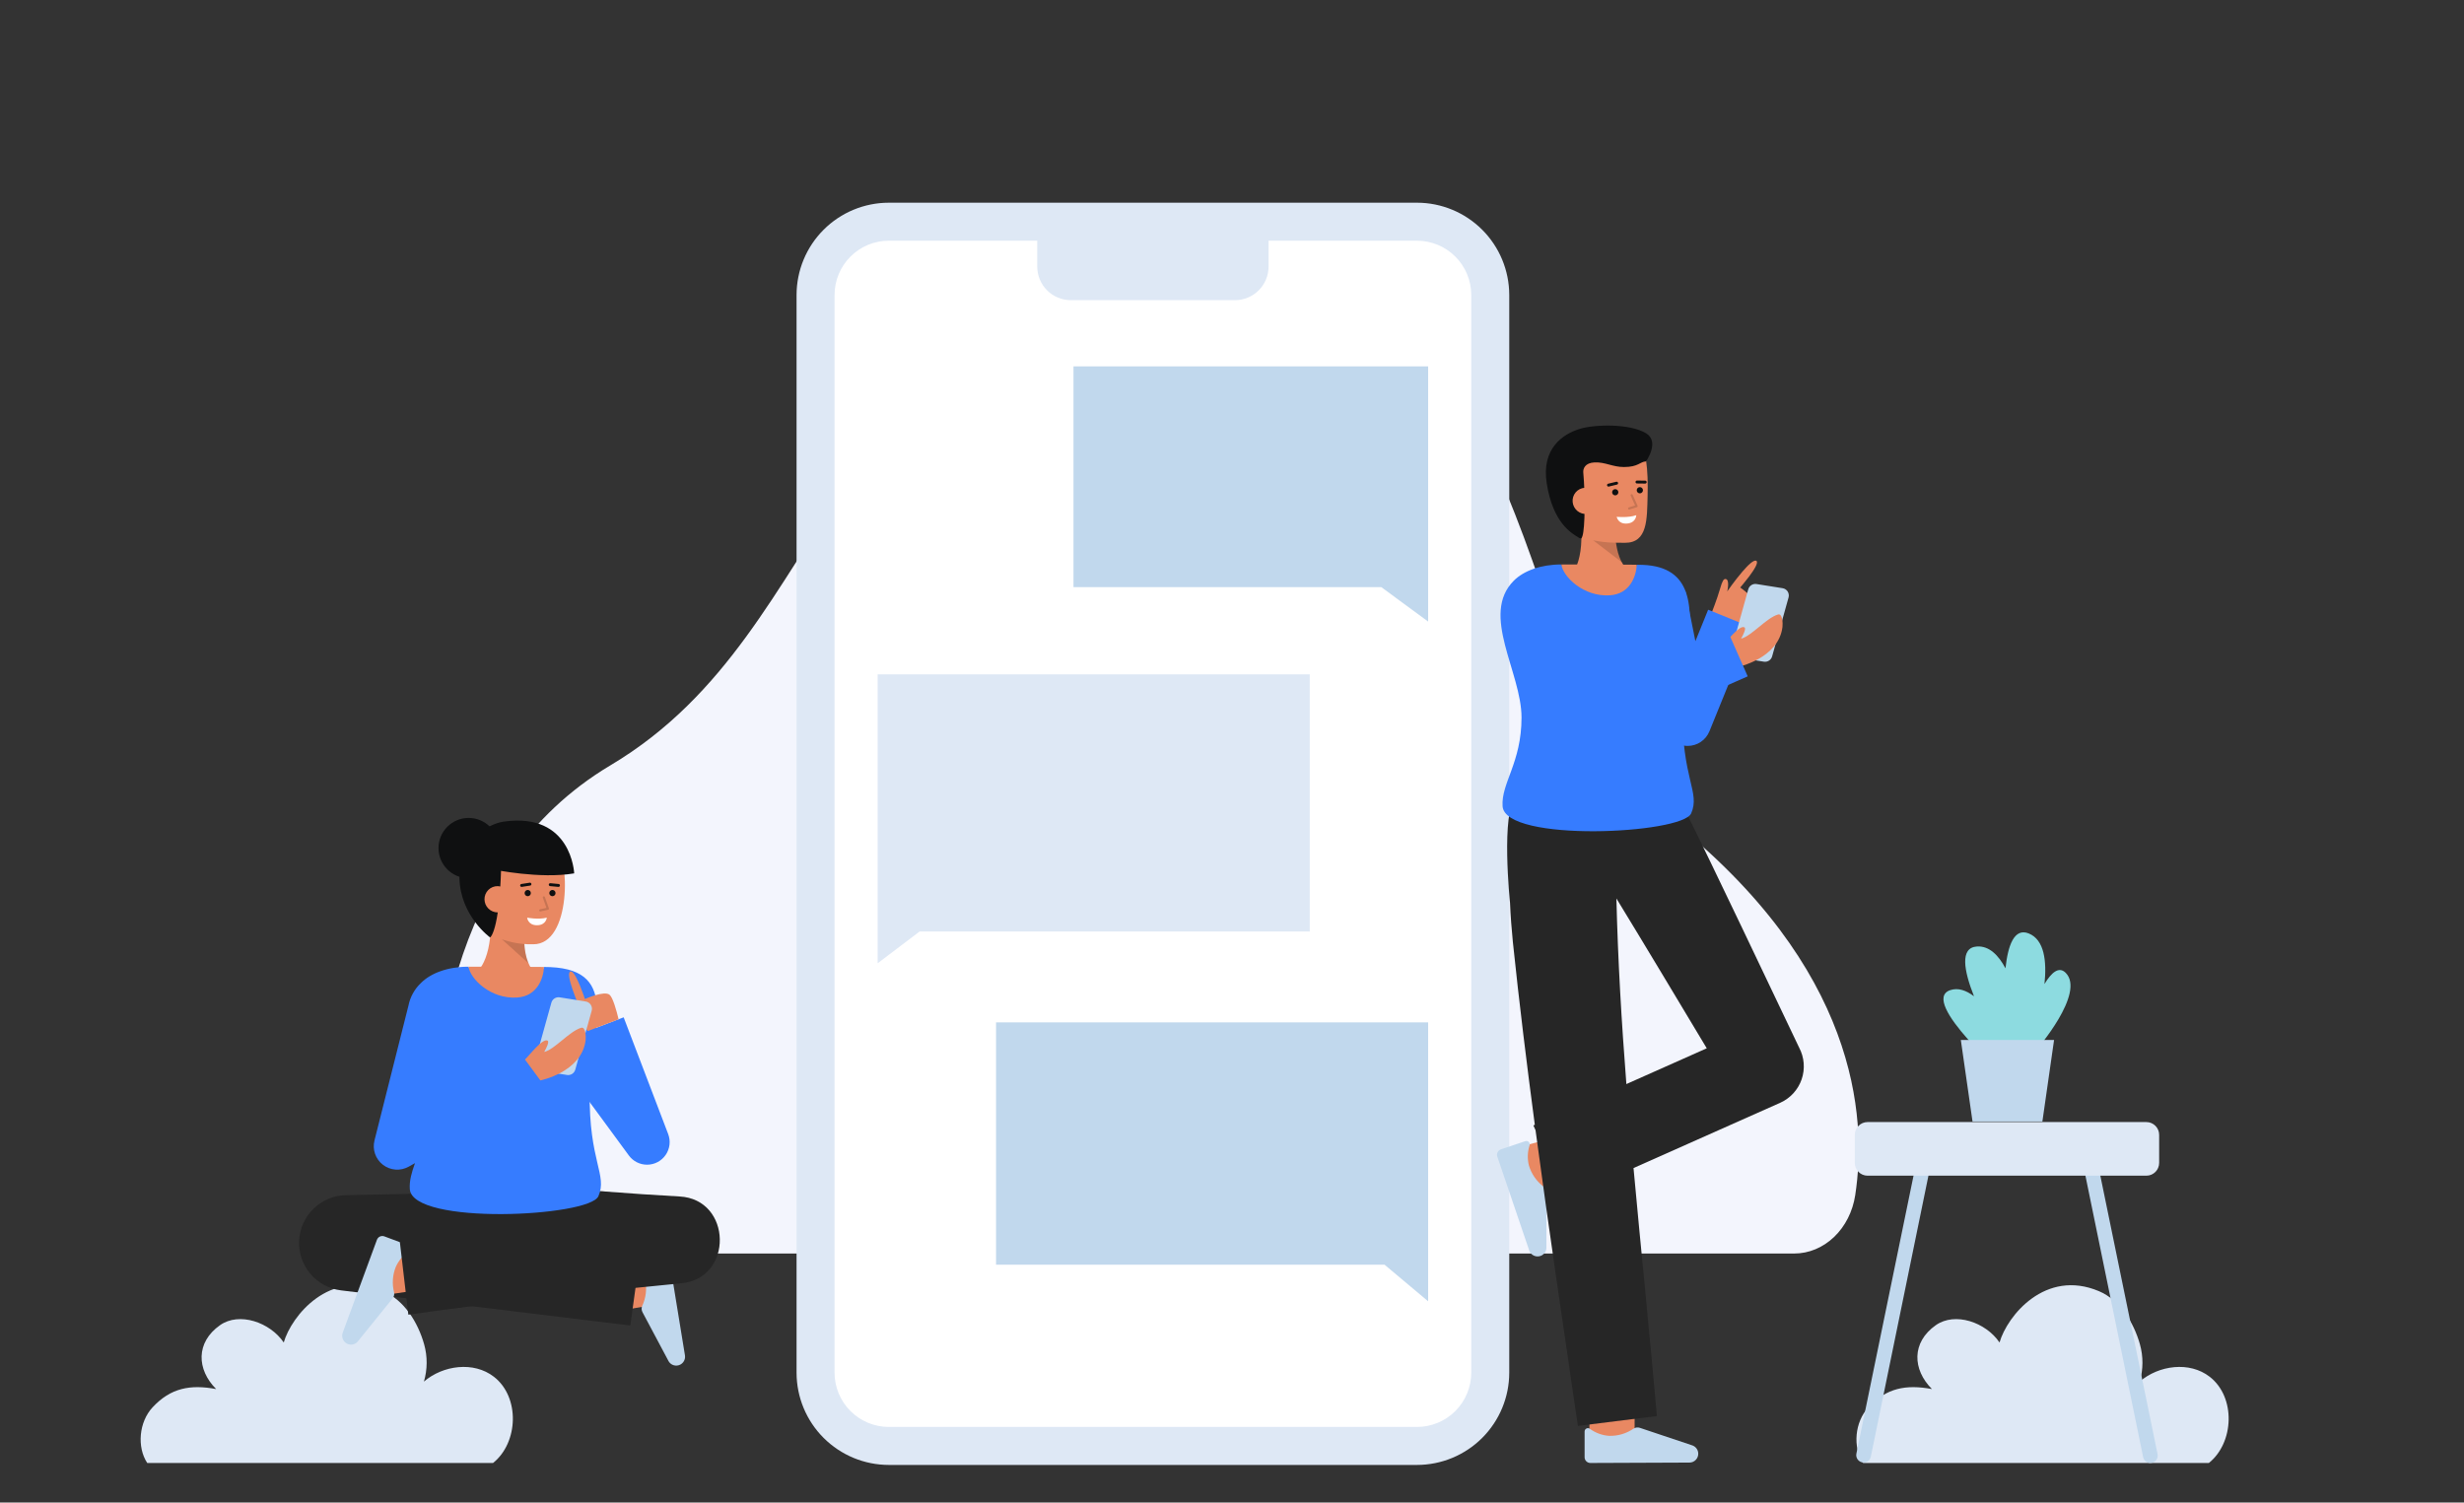 <svg width="346" height="211" viewBox="0 0 346 211" fill="none" xmlns="http://www.w3.org/2000/svg">
<rect x="0" y="0" width="346" height="211" fill="#333333" stroke="none"/>
<path d="M251.947 176.027C253.997 176.026 255.981 175.203 257.549 173.702C259.117 172.201 260.168 170.119 260.516 167.824C262.21 156.719 260.742 135.884 234.571 115.067C209.339 94.996 220.719 37.209 167.107 41.197C113.494 45.184 118.606 87.89 85.732 107.464C62.327 121.4 60.34 150.247 61.138 165.708C61.279 168.498 62.354 171.12 64.142 173.038C65.93 174.957 68.295 176.026 70.755 176.027H251.947Z" fill="#F3F5FD"/>
<path d="M20.674 205.44H69.237C72.799 202.597 73.045 196.191 69.353 193.332C66.506 191.127 62.204 191.717 59.529 194.01C60.029 192.303 60.04 190.49 59.559 188.777C58.689 185.694 56.756 182.56 53.804 181.313C46.27 178.134 40.917 184.795 39.844 188.519C37.915 185.682 33.6 184.183 30.892 186.093C27.461 188.511 27.616 192.324 30.353 195.06C26.707 194.381 23.96 194.905 21.431 197.62C19.504 199.686 19.209 203.208 20.674 205.44Z" fill="#DEE8F5"/>
<path d="M124.806 31.132H198.979C204.66 31.132 209.264 35.737 209.264 41.417V192.763C209.264 198.443 204.66 203.048 198.979 203.048H124.806C119.126 203.048 114.521 198.443 114.521 192.763V41.417C114.521 35.737 119.126 31.132 124.806 31.132Z" fill="white"/>
<path d="M124.806 205.715H198.98C202.414 205.711 205.706 204.345 208.134 201.917C210.562 199.489 211.928 196.197 211.932 192.763V41.417C211.927 37.983 210.562 34.691 208.134 32.263C205.705 29.835 202.414 28.469 198.98 28.465H124.806C121.372 28.469 118.08 29.835 115.652 32.263C113.224 34.691 111.858 37.983 111.854 41.417V192.763C111.858 196.197 113.224 199.489 115.652 201.917C118.08 204.345 121.372 205.711 124.806 205.715ZM198.98 33.799C200.999 33.801 202.935 34.605 204.363 36.033C205.791 37.461 206.594 39.396 206.597 41.416V192.763C206.594 194.782 205.791 196.718 204.363 198.146C202.935 199.574 200.999 200.377 198.98 200.38H124.806C122.786 200.377 120.85 199.574 119.422 198.146C117.995 196.718 117.191 194.782 117.189 192.763V41.417C117.191 39.397 117.995 37.461 119.423 36.033C120.85 34.606 122.786 33.802 124.806 33.8L198.98 33.799Z" fill="#DEE8F5"/>
<path d="M178.133 31.133H145.652V37.434C145.652 38.685 146.149 39.885 147.033 40.77C147.918 41.655 149.118 42.152 150.369 42.152H173.416C174.667 42.152 175.867 41.655 176.752 40.77C177.637 39.885 178.134 38.685 178.134 37.434V31.133H178.133Z" fill="#DEE8F5"/>
<path d="M243.309 88.985C243.309 88.985 246.465 86.142 246.641 85.18C246.817 84.218 244.364 82.5 244.364 82.5C244.364 82.5 244.992 81.783 245.601 80.973C246.303 80.038 246.978 78.98 246.631 78.758C246.296 78.543 245.471 79.338 244.649 80.299C243.591 81.535 242.541 83.047 242.541 83.047C242.541 83.047 242.949 81.375 242.307 81.307C242.043 81.28 241.854 81.549 241.516 82.734C241.132 84.086 240.325 86.133 240.325 86.133L243.309 88.985Z" fill="#E98862"/>
<path d="M236.991 104.745C237.646 104.745 238.287 104.549 238.831 104.183C239.375 103.817 239.797 103.297 240.044 102.689L245.968 88.1L239.862 85.622L238.069 90.039L236.661 83.003L230.198 84.296L233.76 102.097C233.899 102.792 234.259 103.423 234.785 103.898C235.311 104.372 235.976 104.664 236.682 104.731C236.784 104.74 236.888 104.745 236.991 104.745Z" fill="#367CFF"/>
<path d="M247.685 92.917L244.021 92.332C243.877 92.309 243.74 92.256 243.617 92.176C243.495 92.096 243.391 91.992 243.313 91.869C243.234 91.746 243.182 91.608 243.16 91.463C243.138 91.319 243.147 91.172 243.187 91.031L245.492 82.758C245.56 82.513 245.716 82.302 245.93 82.164C246.145 82.027 246.402 81.973 246.653 82.013L250.317 82.598C250.461 82.621 250.599 82.674 250.721 82.754C250.843 82.834 250.947 82.939 251.026 83.061C251.104 83.184 251.156 83.322 251.178 83.467C251.2 83.611 251.191 83.758 251.152 83.899L248.846 92.172C248.778 92.417 248.622 92.629 248.408 92.766C248.193 92.903 247.936 92.957 247.685 92.917Z" fill="#C1D8ED"/>
<path d="M214.488 167.306C219.982 165.918 220.522 165.711 220.7 165.643L218.431 159.716C218.449 159.709 218.472 159.7 218.5 159.69C218.053 159.838 215.263 160.564 212.933 161.152L214.488 167.306Z" fill="#E98862"/>
<path d="M214.735 175.596C214.79 175.758 214.877 175.906 214.993 176.032C215.108 176.159 215.247 176.26 215.403 176.329C215.559 176.399 215.728 176.436 215.898 176.437C216.069 176.439 216.238 176.405 216.395 176.339C216.613 176.246 216.8 176.093 216.934 175.898C217.068 175.703 217.143 175.474 217.151 175.237L217.147 167.446C217.146 167.295 217.113 167.147 217.05 167.01C216.986 166.873 216.894 166.752 216.779 166.654C215.788 165.915 215.06 164.878 214.702 163.695C214.461 162.76 214.487 161.777 214.777 160.857C214.808 160.774 214.816 160.684 214.798 160.597C214.78 160.51 214.738 160.43 214.676 160.367C214.615 160.303 214.536 160.258 214.45 160.237C214.364 160.216 214.274 160.22 214.19 160.248L210.765 161.397C210.664 161.431 210.571 161.485 210.49 161.555C210.41 161.625 210.344 161.71 210.297 161.805C210.25 161.901 210.222 162.005 210.215 162.111C210.208 162.217 210.222 162.324 210.256 162.425L214.735 175.596Z" fill="#C1D8ED"/>
<path d="M229.528 202.801C229.528 202.801 229.55 196.227 229.55 195.645H223.202C223.202 196.226 223.181 202.78 223.181 202.78L229.528 202.801Z" fill="#E98862"/>
<path d="M212.897 111.784C216.97 107.711 235.892 113.203 235.892 113.203L235.909 113.321L236.297 113.103C241.11 122.778 247.924 137.254 252.641 147.115C253.001 147.793 253.218 148.538 253.278 149.303C253.338 150.069 253.241 150.838 252.992 151.564C252.742 152.291 252.346 152.958 251.828 153.524C251.31 154.091 250.681 154.545 249.981 154.859L229.382 164.024C230.44 175.642 231.654 187.251 232.665 198.851L221.568 200.236C219.551 186.397 217.477 172.574 215.625 158.718L215.323 158.038L215.522 157.949C214.386 149.413 213.337 140.863 212.441 132.288C212.268 130.544 212.117 128.648 212.042 126.804C212.042 126.805 210.705 113.975 212.897 111.784ZM239.666 147.208C235.695 140.589 231.024 132.788 226.979 126.167C227.186 134.861 227.702 143.549 228.379 152.23L239.666 147.208Z" fill="#262626"/>
<path d="M220.177 81.121C220.177 81.121 222.515 79.882 221.993 73.518L226.822 72.622C226.822 72.622 226.278 78.329 228.722 80.14L220.177 81.121Z" fill="#E98862"/>
<g opacity="0.15">
<path d="M227.733 78.947L223.721 75.878L226.872 75.846C226.963 76.924 227.255 77.976 227.733 78.947Z" fill="black"/>
</g>
<path d="M219.253 71.05C219.587 72.981 220.641 74.809 222.344 75.433C224.366 76.173 225.864 76.223 228.195 76.223C231.377 76.223 231.272 72.906 231.361 69.562C231.451 66.207 231.184 62.605 229.926 61.435C227.417 59.1 220.051 60.579 219.155 64.484C218.691 66.504 218.935 69.212 219.253 71.05Z" fill="#E98862"/>
<path d="M222.218 75.25C222.118 75.571 222.048 75.711 221.759 75.539C220.623 74.865 218.068 73.397 217.198 67.897C216.418 62.971 219.457 60.938 221.883 60.212C223.972 59.587 228.849 59.459 231.138 60.838C233.11 62.027 231.138 64.792 231.138 64.792C230.266 64.832 230.09 65.582 228.034 65.582C226.444 65.582 225.41 64.871 223.922 64.933C222.559 64.991 222.279 65.822 222.327 66.354C222.619 69.583 222.573 74.114 222.218 75.25Z" fill="#0F1011"/>
<path d="M226.815 69.563C226.573 69.563 226.377 69.367 226.377 69.125C226.377 68.883 226.573 68.687 226.815 68.687C227.057 68.687 227.253 68.883 227.253 69.125C227.253 69.367 227.057 69.563 226.815 69.563Z" fill="#0F1011"/>
<path d="M230.27 69.279C230.028 69.279 229.832 69.083 229.832 68.841C229.832 68.599 230.028 68.403 230.27 68.403C230.512 68.403 230.708 68.599 230.708 68.841C230.708 69.083 230.512 69.279 230.27 69.279Z" fill="#0F1011"/>
<path d="M231.029 67.908C231.082 67.906 231.133 67.884 231.17 67.846C231.207 67.808 231.228 67.756 231.228 67.703C231.229 67.65 231.208 67.599 231.172 67.56C231.135 67.522 231.085 67.499 231.032 67.496L229.871 67.482C229.844 67.481 229.817 67.486 229.792 67.496C229.767 67.505 229.744 67.52 229.724 67.539C229.705 67.558 229.689 67.581 229.679 67.606C229.668 67.631 229.663 67.658 229.663 67.685C229.663 67.712 229.668 67.739 229.678 67.764C229.688 67.789 229.703 67.812 229.722 67.831C229.74 67.85 229.763 67.866 229.788 67.877C229.813 67.887 229.839 67.893 229.866 67.893L231.027 67.908H231.029Z" fill="#0F1011"/>
<path d="M225.87 68.331C225.886 68.331 225.902 68.329 225.918 68.325L227.062 68.05C227.114 68.037 227.16 68.003 227.187 67.957C227.215 67.91 227.224 67.855 227.211 67.802C227.199 67.75 227.166 67.704 227.12 67.676C227.074 67.647 227.018 67.638 226.966 67.65L225.822 67.925C225.773 67.936 225.729 67.966 225.7 68.007C225.671 68.049 225.659 68.099 225.665 68.149C225.671 68.199 225.695 68.246 225.733 68.279C225.771 68.312 225.819 68.331 225.87 68.331Z" fill="#0F1011"/>
<path d="M224.537 70.196C224.569 70.683 224.409 71.163 224.091 71.533C223.773 71.902 223.321 72.132 222.835 72.172C222.349 72.211 221.867 72.058 221.492 71.745C221.118 71.432 220.882 70.984 220.836 70.498C220.812 70.255 220.837 70.008 220.91 69.775C220.983 69.541 221.102 69.324 221.26 69.137C221.419 68.95 221.613 68.797 221.832 68.687C222.051 68.577 222.29 68.512 222.534 68.496C223.858 68.454 224.453 69.174 224.537 70.196Z" fill="#E98862"/>
<g opacity="0.15">
<path d="M228.759 71.554C228.774 71.554 228.789 71.552 228.804 71.547L229.858 71.223C229.878 71.217 229.897 71.206 229.913 71.192C229.929 71.178 229.942 71.16 229.951 71.141C229.96 71.121 229.965 71.1 229.965 71.079C229.965 71.058 229.96 71.036 229.951 71.017L229.258 69.473C229.241 69.437 229.211 69.409 229.174 69.395C229.137 69.381 229.095 69.383 229.059 69.399C229.023 69.415 228.995 69.445 228.98 69.482C228.966 69.519 228.967 69.561 228.983 69.597L229.605 70.985L228.715 71.257C228.68 71.267 228.65 71.29 228.631 71.321C228.612 71.351 228.604 71.388 228.61 71.424C228.615 71.46 228.633 71.492 228.661 71.516C228.688 71.539 228.723 71.552 228.759 71.552V71.554Z" fill="black"/>
</g>
<path d="M227.018 72.574C227.018 72.574 228.634 72.744 229.768 72.348C229.768 72.348 229.759 73.413 228.48 73.518C227.201 73.623 227.018 72.574 227.018 72.574Z" fill="white"/>
<path d="M241.785 90.748L243.946 93.68C243.946 93.68 249.754 92.516 250.298 88.042C250.361 87.528 250.307 86.101 249.669 86.292C248.006 86.791 245.938 89.341 244.487 89.681C244.818 89.088 245.222 88.251 244.961 88.098C244.277 87.695 242.434 90.124 241.785 90.748Z" fill="#E98862"/>
<path d="M212.574 81.54C213.955 80.159 216.34 79.267 219.247 79.264C219.465 80.96 229.76 80.966 229.839 79.303C230.231 79.309 230.537 79.316 230.727 79.325C237.715 79.627 237.694 85.258 237.007 91.482L242.756 88.946L245.416 94.976L236.265 99.012C236.26 99.193 236.255 99.374 236.253 99.556C236.135 109.367 238.786 111.217 237.48 114.215C236.213 117.126 211.329 118.335 210.996 113.215C210.784 109.956 213.656 107.112 213.656 100.762C213.656 94.411 207.813 86.301 212.574 81.54Z" fill="#367CFF"/>
<path d="M237.237 205.384C237.408 205.384 237.577 205.348 237.733 205.279C237.889 205.21 238.029 205.109 238.145 204.984C238.26 204.858 238.349 204.71 238.405 204.549C238.46 204.388 238.482 204.216 238.469 204.046C238.451 203.81 238.366 203.585 238.223 203.396C238.081 203.207 237.887 203.062 237.666 202.98L230.278 200.505C230.135 200.458 229.983 200.442 229.833 200.458C229.683 200.475 229.539 200.524 229.41 200.601C228.394 201.306 227.179 201.666 225.943 201.629C224.981 201.561 224.057 201.223 223.277 200.655C223.209 200.599 223.126 200.563 223.038 200.553C222.95 200.542 222.86 200.556 222.78 200.594C222.7 200.632 222.633 200.692 222.585 200.767C222.538 200.842 222.513 200.929 222.513 201.018V204.631C222.513 204.737 222.534 204.843 222.575 204.941C222.616 205.039 222.676 205.129 222.752 205.204C222.827 205.279 222.917 205.339 223.015 205.379C223.114 205.42 223.219 205.44 223.326 205.44L237.237 205.384Z" fill="#C1D8ED"/>
<path d="M85.434 184.324C86.009 184.227 92.487 183.121 92.487 183.121L91.418 176.864C91.418 176.864 84.956 177.968 84.383 178.064L85.434 184.324Z" fill="#E98862"/>
<path d="M96.183 190.325C96.21 190.494 96.203 190.666 96.16 190.832C96.118 190.997 96.042 191.152 95.938 191.287C95.833 191.421 95.701 191.533 95.552 191.615C95.402 191.697 95.237 191.747 95.067 191.762C94.831 191.782 94.594 191.735 94.384 191.626C94.174 191.517 94 191.35 93.882 191.145L90.221 184.267C90.15 184.134 90.11 183.987 90.101 183.837C90.093 183.686 90.117 183.536 90.173 183.395C90.7 182.277 90.855 181.02 90.614 179.807C90.388 178.869 89.902 178.014 89.213 177.338C89.146 177.28 89.097 177.204 89.072 177.119C89.047 177.034 89.046 176.943 89.071 176.858C89.095 176.773 89.143 176.696 89.209 176.637C89.276 176.578 89.357 176.539 89.445 176.525L93.008 175.928C93.113 175.911 93.221 175.914 93.324 175.938C93.428 175.962 93.526 176.006 93.613 176.068C93.7 176.13 93.773 176.209 93.829 176.3C93.886 176.39 93.923 176.491 93.941 176.596L96.183 190.325Z" fill="#C1D8ED"/>
<path d="M65.377 167.401C59.992 167.622 54.003 167.737 48.575 167.832C46.878 167.864 45.256 168.539 44.036 169.72C42.816 170.901 42.09 172.5 42.002 174.196C41.915 175.891 42.474 177.557 43.566 178.857C44.658 180.157 46.202 180.994 47.887 181.201L88.511 186.134L90.166 174.128L49.724 167.885L48.626 181.262C54.077 181.616 59.916 181.987 65.378 182.212L65.377 167.401Z" fill="#262626"/>
<path d="M55.129 181.695C60.737 180.878 61.295 180.729 61.48 180.68L59.832 174.549C59.851 174.545 59.875 174.538 59.904 174.532C59.444 174.632 56.594 175.067 54.216 175.413L55.129 181.695Z" fill="#E98862"/>
<path d="M48.123 187.151C48.065 187.311 48.039 187.481 48.05 187.652C48.06 187.822 48.105 187.989 48.182 188.141C48.259 188.293 48.367 188.428 48.498 188.536C48.63 188.645 48.783 188.725 48.947 188.773C49.174 188.838 49.416 188.837 49.642 188.769C49.869 188.702 50.072 188.571 50.227 188.392L55.127 182.334C55.221 182.217 55.289 182.08 55.325 181.934C55.362 181.788 55.366 181.636 55.339 181.488C55.033 180.29 55.12 179.026 55.587 177.881C55.987 177.003 56.626 176.256 57.43 175.723C57.507 175.679 57.569 175.613 57.61 175.535C57.651 175.456 57.669 175.367 57.661 175.279C57.653 175.191 57.621 175.106 57.567 175.036C57.513 174.965 57.44 174.912 57.357 174.881L53.972 173.619C53.872 173.581 53.766 173.564 53.659 173.568C53.553 173.572 53.448 173.597 53.351 173.641C53.254 173.686 53.167 173.749 53.095 173.827C53.022 173.906 52.966 173.997 52.929 174.097L48.123 187.151Z" fill="#C1D8ED"/>
<path d="M74.397 181.123C81.161 180.585 88.024 180.371 94.807 180.249L94.218 168.036C81.537 169.758 68.681 171.391 55.934 172.572L57.339 184.611C70.017 182.824 82.9 181.453 95.639 180.209C103.05 179.544 102.8 168.397 95.427 168.017C88.527 167.624 81.553 167.136 74.689 166.316L74.397 181.123Z" fill="#262626"/>
<path d="M59.2 165.547L58.306 180.57L84.146 180.267L82.195 166.966L59.2 165.547Z" fill="#262626"/>
<path d="M90.864 163.554C91.378 163.553 91.884 163.428 92.339 163.189C92.794 162.949 93.184 162.603 93.475 162.179C93.766 161.756 93.951 161.268 94.012 160.758C94.073 160.247 94.009 159.729 93.826 159.249L87.576 142.86L83.168 144.541L80.567 140.997L75.452 144.753L88.304 162.258C88.599 162.66 88.984 162.987 89.429 163.212C89.874 163.437 90.365 163.554 90.864 163.554Z" fill="#367CFF"/>
<path d="M66.51 136.826C66.51 136.826 68.94 135.782 68.94 129.396L73.826 128.899C73.826 128.899 72.819 134.541 75.106 136.546L66.51 136.826Z" fill="#E98862"/>
<g opacity="0.15">
<path d="M74.217 135.277L70.469 131.892L73.613 132.116C73.616 133.198 73.821 134.27 74.217 135.277Z" fill="black"/>
</g>
<path d="M66.411 126.713C66.587 128.665 67.487 130.573 69.134 131.334C70.924 132.22 72.904 132.655 74.901 132.6C80.205 132.6 80.145 120.535 77.835 118.003C75.524 115.471 68.062 116.342 66.85 120.161C66.223 122.136 66.244 124.855 66.411 126.713Z" fill="#E98862"/>
<path d="M74.105 125.85C73.863 125.85 73.667 125.654 73.667 125.412C73.667 125.17 73.863 124.974 74.105 124.974C74.347 124.974 74.543 125.17 74.543 125.412C74.543 125.654 74.347 125.85 74.105 125.85Z" fill="#0F1011"/>
<path d="M77.572 125.85C77.33 125.85 77.134 125.654 77.134 125.412C77.134 125.17 77.33 124.974 77.572 124.974C77.814 124.974 78.01 125.17 78.01 125.412C78.01 125.654 77.814 125.85 77.572 125.85Z" fill="#0F1011"/>
<path d="M78.422 124.545C78.475 124.544 78.526 124.524 78.564 124.487C78.602 124.451 78.625 124.401 78.627 124.348C78.63 124.295 78.612 124.244 78.577 124.204C78.542 124.164 78.493 124.139 78.441 124.134L77.286 124.025C77.259 124.022 77.232 124.025 77.206 124.033C77.18 124.041 77.156 124.054 77.135 124.071C77.114 124.088 77.097 124.109 77.085 124.133C77.072 124.157 77.064 124.183 77.062 124.21C77.059 124.237 77.062 124.264 77.07 124.29C77.078 124.316 77.091 124.34 77.108 124.361C77.125 124.381 77.146 124.399 77.17 124.411C77.194 124.424 77.22 124.432 77.247 124.434L78.402 124.544L78.422 124.545Z" fill="#0F1011"/>
<path d="M73.246 124.545C73.256 124.545 73.267 124.544 73.277 124.542L74.44 124.361C74.467 124.357 74.494 124.349 74.518 124.335C74.542 124.321 74.563 124.303 74.579 124.281C74.596 124.259 74.608 124.234 74.615 124.207C74.622 124.18 74.623 124.152 74.619 124.125C74.615 124.097 74.605 124.071 74.59 124.048C74.576 124.024 74.557 124.004 74.534 123.988C74.511 123.972 74.486 123.961 74.459 123.955C74.432 123.949 74.404 123.949 74.377 123.954L73.214 124.136C73.163 124.143 73.117 124.17 73.085 124.211C73.052 124.251 73.037 124.303 73.04 124.354C73.044 124.406 73.067 124.454 73.105 124.489C73.143 124.525 73.193 124.545 73.244 124.545L73.246 124.545Z" fill="#0F1011"/>
<path d="M74.025 128.866C74.025 128.866 75.623 129.168 76.784 128.866C76.784 128.866 76.689 129.927 75.405 129.927C74.121 129.927 74.025 128.866 74.025 128.866Z" fill="white"/>
<path d="M70.365 122.017C70.105 130.835 68.825 131.643 68.825 131.643C68.825 131.643 64.654 128.645 64.514 123.325C64.382 118.338 68.264 115.718 70.771 115.369C80.294 114.045 80.629 122.644 80.629 122.644C75.849 123.464 69.339 122.11 69.339 122.11" fill="#0F1011"/>
<path d="M71.747 126.294C71.741 126.782 71.543 127.248 71.195 127.592C70.847 127.935 70.379 128.127 69.89 128.127C69.402 128.127 68.933 127.935 68.586 127.592C68.238 127.248 68.04 126.782 68.034 126.294C68.03 126.049 68.075 125.806 68.167 125.579C68.258 125.351 68.395 125.145 68.568 124.972C68.742 124.799 68.948 124.662 69.175 124.57C69.402 124.478 69.645 124.433 69.89 124.437C71.213 124.502 71.747 125.268 71.747 126.294Z" fill="#E98862"/>
<path d="M65.808 123.325C63.47 123.325 61.575 121.43 61.575 119.091C61.575 116.753 63.47 114.858 65.808 114.858C68.146 114.858 70.042 116.753 70.042 119.091C70.042 121.43 68.146 123.325 65.808 123.325Z" fill="#0F1011"/>
<g opacity="0.15">
<path d="M75.857 127.992C75.868 127.992 75.879 127.991 75.889 127.989L76.966 127.752C76.987 127.748 77.007 127.739 77.024 127.726C77.041 127.713 77.056 127.697 77.066 127.678C77.076 127.659 77.083 127.639 77.085 127.617C77.086 127.596 77.084 127.575 77.076 127.554L76.512 125.959C76.498 125.923 76.47 125.893 76.434 125.877C76.398 125.86 76.358 125.859 76.321 125.872C76.284 125.885 76.253 125.912 76.236 125.947C76.218 125.982 76.215 126.023 76.227 126.06L76.735 127.494L75.824 127.694C75.788 127.702 75.756 127.723 75.734 127.753C75.713 127.783 75.703 127.821 75.707 127.858C75.711 127.894 75.728 127.929 75.756 127.954C75.784 127.978 75.819 127.992 75.857 127.992Z" fill="black"/>
</g>
<path d="M52.586 160.148L57.356 141.213C57.599 139.992 58.217 138.877 59.123 138.024C60.505 136.643 62.89 135.751 65.797 135.748C66.015 137.444 76.31 137.45 76.388 135.787C76.781 135.793 77.087 135.799 77.277 135.808C87.306 136.241 82.899 144.934 82.802 153.318C82.685 163.13 85.335 164.979 84.029 167.978C82.763 170.889 57.878 172.098 57.546 166.977C57.468 165.773 57.811 164.625 58.274 163.336L57.388 163.831C56.826 164.144 56.184 164.287 55.542 164.241C54.901 164.194 54.286 163.961 53.776 163.569C53.265 163.177 52.88 162.645 52.669 162.037C52.457 161.429 52.428 160.772 52.586 160.148Z" fill="#367CFF"/>
<path d="M76.389 135.787C76.311 137.45 75.407 139.895 72.617 140.079C68.899 140.324 66.016 137.444 65.798 135.748H65.807C69.467 135.748 74.255 135.754 76.389 135.787Z" fill="#E98862"/>
<path d="M80.061 141.451C79.904 141.663 80.037 141.965 80.886 142.86C81.415 143.419 82.062 144.196 82.54 144.782L86.865 143.132C86.556 141.856 86.064 140.097 85.604 139.698C84.867 139.057 82.137 140.29 82.137 140.29C82.137 140.29 81.841 139.384 81.454 138.447C81.01 137.368 80.445 136.246 80.076 136.431C79.719 136.609 79.982 137.724 80.39 138.921C80.913 140.463 81.678 142.137 81.678 142.137C81.678 142.137 80.448 140.933 80.061 141.451Z" fill="#E98862"/>
<path d="M79.619 150.954L75.956 150.37C75.812 150.347 75.674 150.294 75.552 150.214C75.43 150.134 75.326 150.029 75.248 149.907C75.169 149.784 75.117 149.646 75.095 149.502C75.073 149.358 75.082 149.211 75.121 149.07L77.426 140.797C77.495 140.552 77.65 140.34 77.865 140.203C78.079 140.065 78.336 140.012 78.587 140.052L82.251 140.636C82.395 140.659 82.533 140.712 82.655 140.792C82.777 140.872 82.88 140.977 82.959 141.099C83.038 141.222 83.09 141.36 83.112 141.504C83.134 141.648 83.125 141.795 83.086 141.936L80.781 150.209C80.712 150.454 80.556 150.666 80.342 150.803C80.128 150.941 79.871 150.994 79.619 150.954Z" fill="#C1D8ED"/>
<path d="M73.719 148.786L75.88 151.718C75.88 151.718 81.688 150.554 82.233 146.079C82.296 145.564 82.241 144.139 81.603 144.33C79.941 144.828 77.872 147.379 76.421 147.718C76.754 147.125 77.156 146.288 76.896 146.135C76.21 145.733 74.368 148.162 73.719 148.786Z" fill="#E98862"/>
<path d="M139.867 177.597H194.421L200.542 182.735V143.569H139.867V177.597Z" fill="#C1D8ED"/>
<path d="M123.243 135.269L129.134 130.803H183.918V94.69H123.243V135.269Z" fill="#DEE8F5"/>
<path d="M200.542 87.284L193.964 82.448H150.742V51.444H200.542V87.284Z" fill="#C1D8ED"/>
<path d="M261.61 205.44H310.173C313.735 202.597 313.981 196.191 310.289 193.332C307.442 191.127 303.14 191.717 300.465 194.01C300.965 192.303 300.975 190.49 300.494 188.777C299.624 185.694 297.69 182.56 294.738 181.313C287.204 178.134 281.851 184.795 280.778 188.519C278.85 185.682 274.535 184.183 271.826 186.093C268.396 188.511 268.551 192.324 271.288 195.06C267.641 194.381 264.895 194.905 262.366 197.62C260.44 199.686 260.145 203.208 261.61 205.44Z" fill="#DEE8F5"/>
<path d="M292.156 161.762L300.952 204.657C301.008 204.88 301.137 205.079 301.319 205.221C301.501 205.363 301.726 205.44 301.957 205.44C302.114 205.44 302.27 205.404 302.411 205.335C302.553 205.266 302.677 205.166 302.774 205.041C302.871 204.917 302.938 204.772 302.971 204.618C303.003 204.464 303 204.305 302.962 204.152L294.042 160.761L292.156 161.762Z" fill="#C1D8ED"/>
<path d="M271.493 161.693L262.697 204.588C262.641 204.812 262.512 205.011 262.33 205.153C262.147 205.295 261.923 205.372 261.692 205.372C261.535 205.372 261.379 205.336 261.238 205.267C261.096 205.198 260.972 205.097 260.875 204.973C260.778 204.849 260.711 204.704 260.678 204.55C260.646 204.396 260.649 204.236 260.687 204.083L269.607 160.693L271.493 161.693Z" fill="#C1D8ED"/>
<path d="M262.25 157.566H301.399C302.389 157.566 303.192 158.369 303.192 159.359V163.304C303.192 164.294 302.389 165.096 301.399 165.096H262.25C261.26 165.096 260.457 164.294 260.457 163.304V159.359C260.457 158.369 261.26 157.566 262.25 157.566Z" fill="#DEE8F5"/>
<path d="M229.838 79.303C229.759 80.966 228.856 83.411 226.066 83.596C222.348 83.84 219.464 80.96 219.247 79.264H219.256C222.916 79.264 227.705 79.27 229.838 79.303Z" fill="#E98862"/>
<path d="M273.88 139.034C274.98 138.674 276.11 139.079 277.192 139.9C275.768 136.303 275.18 133.058 277.615 132.911C279.318 132.809 280.622 134.116 281.614 135.973C281.962 132.707 282.862 130.271 284.876 131.078C287.088 131.965 287.424 135.004 287.089 138.184C288.064 136.56 289.113 135.654 290.065 136.606C292.908 139.449 285.93 147.461 285.93 147.461H284.197L283.208 148.535C283.408 148.958 283.517 149.211 283.517 149.211L282.261 151.767C282.261 151.767 269.31 140.529 273.88 139.034Z" fill="#8DDBE0"/>
<path d="M276.986 157.493H286.795L288.436 146.043H275.344L276.986 157.493Z" fill="#C1D8ED"/>
</svg>
